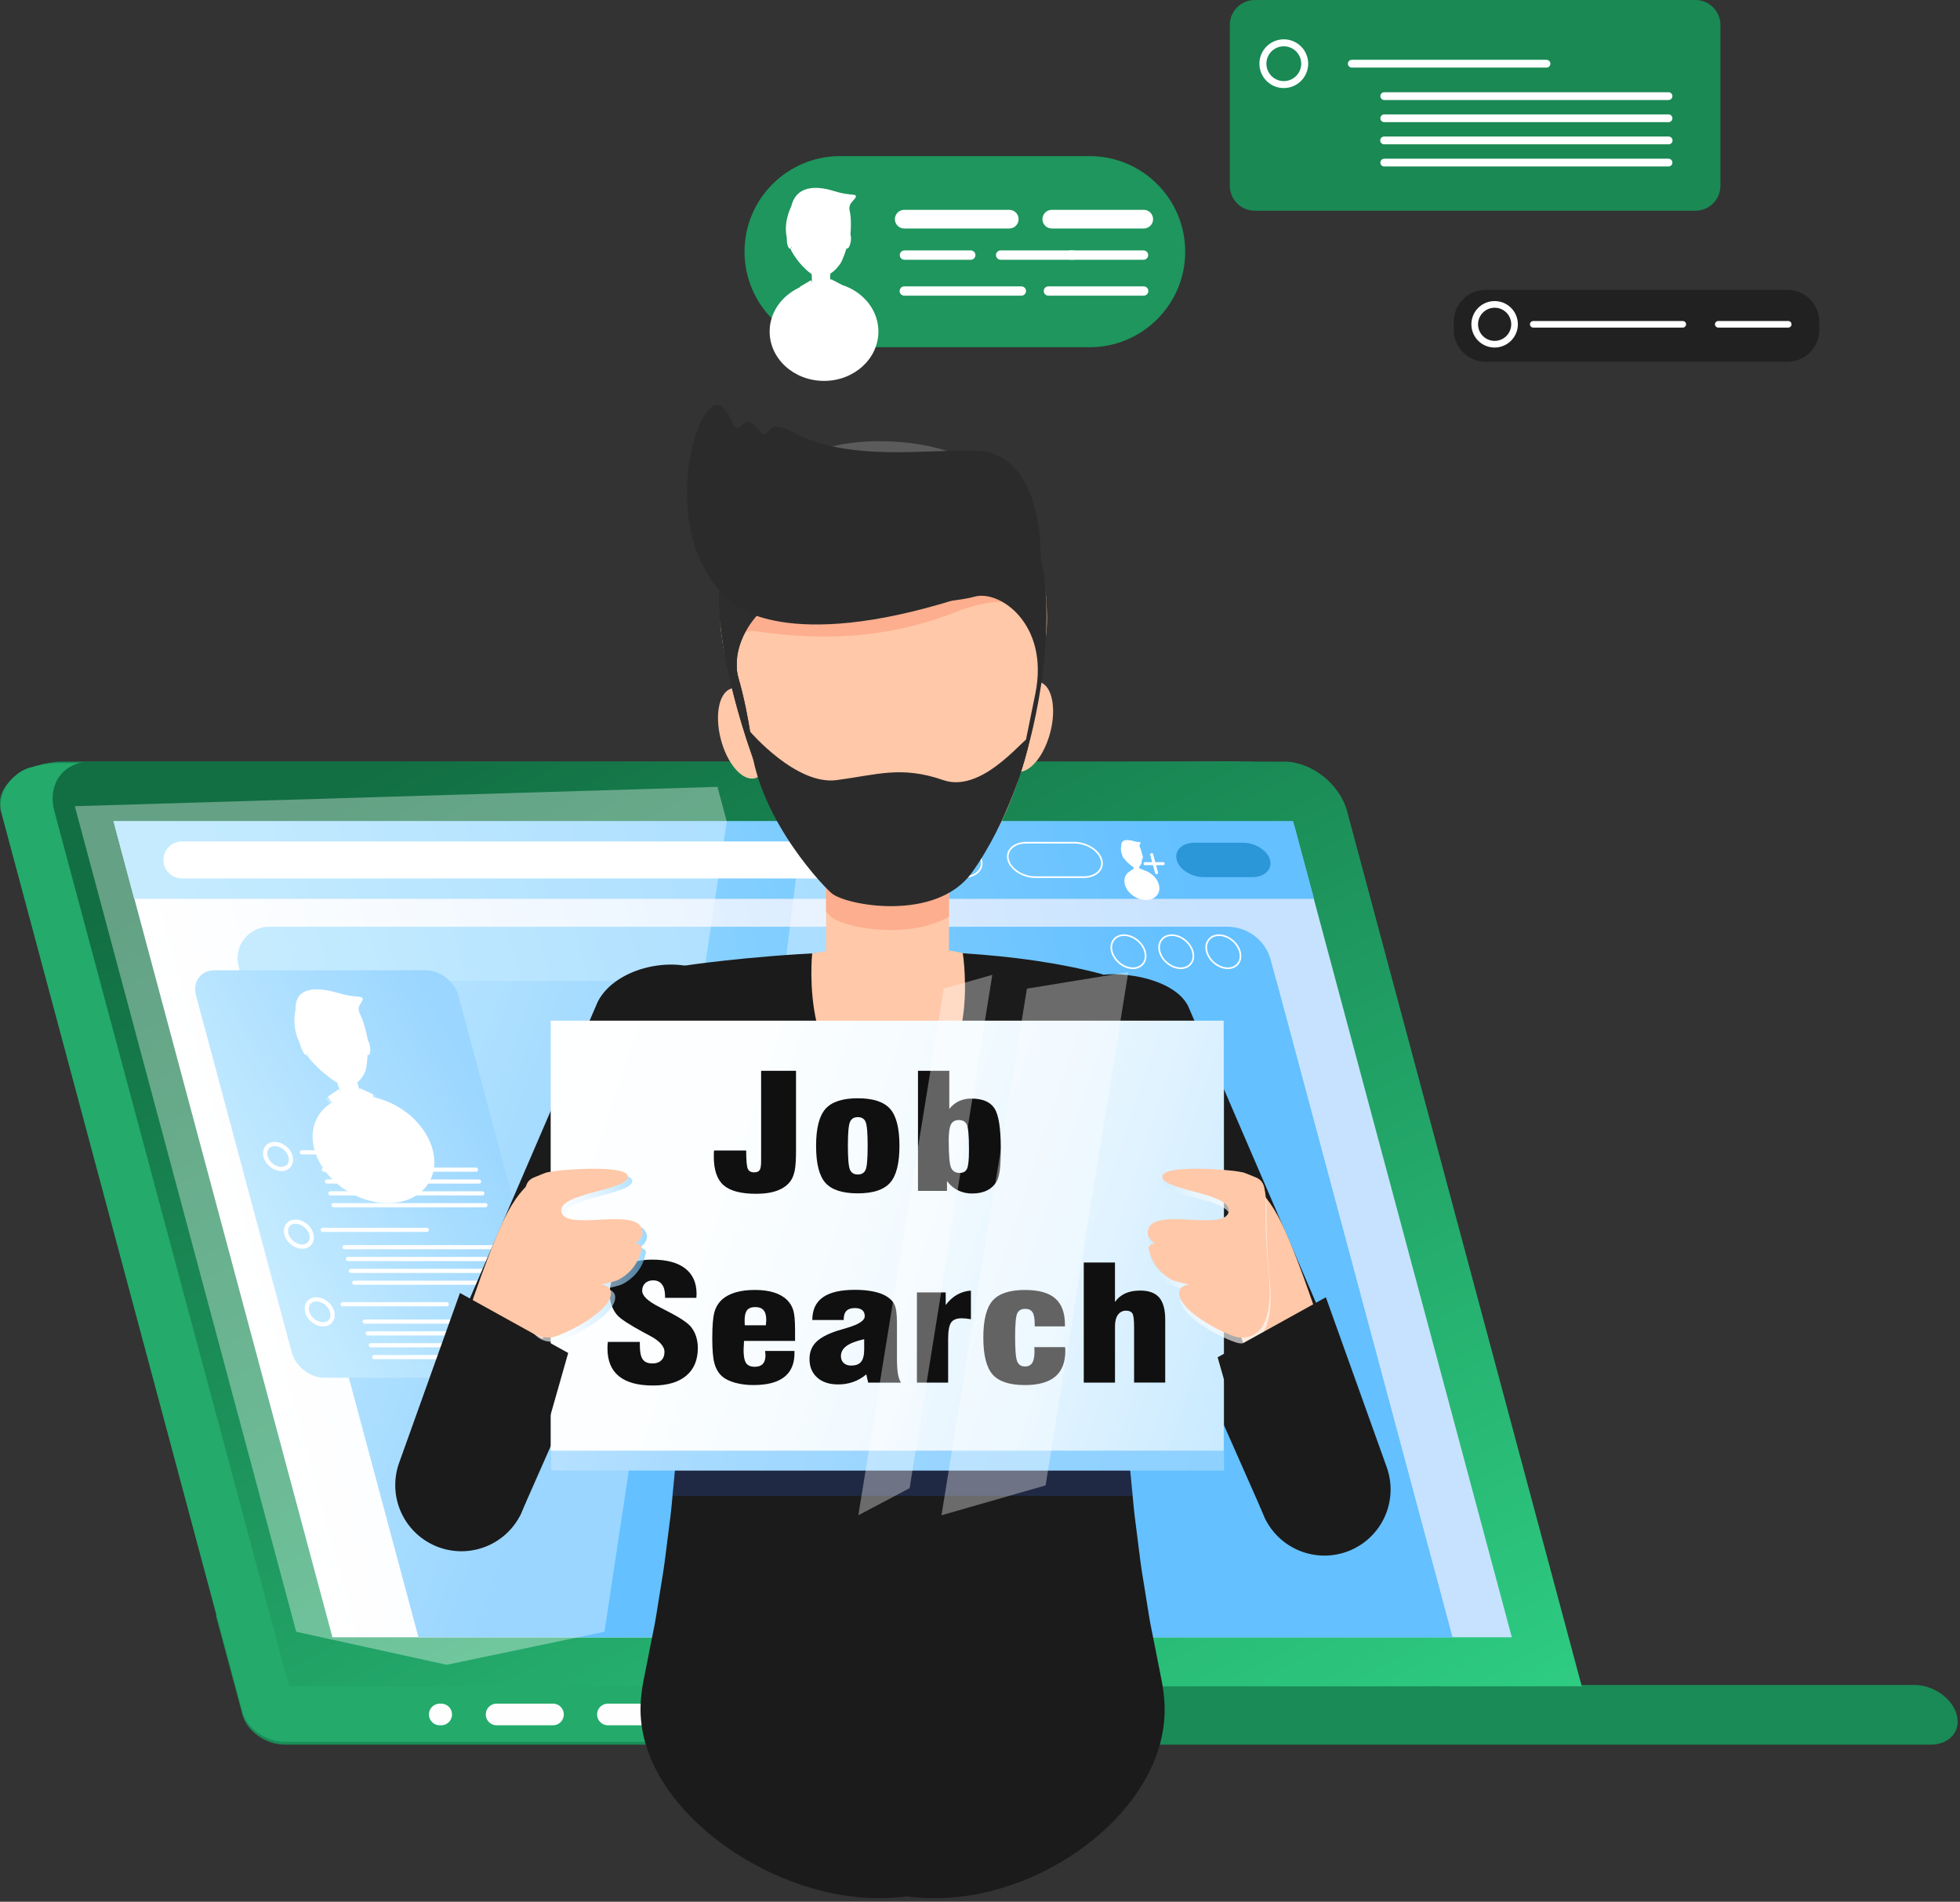 <svg width="538" height="522" viewBox="0 0 538 522" fill="none" xmlns="http://www.w3.org/2000/svg">
<rect x="0" y="0" width="538" height="522" fill="#333333" stroke="none"/>
<path d="M525.5 462.501H413.831C419.925 461.169 423.379 456.128 421.762 450.098L360.542 221.815C358.653 214.763 350.566 209.056 342.481 209.056H16.923C8.836 209.056 -1.666 214.767 0.223 221.815L59.655 443.427H59.246L66.559 470.696C67.772 475.222 72.967 478.89 78.159 478.89H529.895C535.088 478.89 538.314 475.218 537.099 470.696C535.885 466.174 530.689 462.501 525.5 462.501Z" fill="#1A8B56"/>
<path d="M266.297 462.857H420.867L356.467 222.717C354.444 215.171 346.682 209.054 339.13 209.054L83.455 210.229C81.75 209.72 79.981 209.458 78.202 209.451H16.898C13.664 209.451 11.055 209.853 8.932 210.513C7.17 210.876 5.538 211.708 4.209 212.921C0.375 215.975 -0.018 220.231 0.137 222.21L66.535 469.919C67.749 474.445 72.942 478.113 78.135 478.113H265.616C270.81 478.113 274.035 474.44 272.82 469.919C272.015 466.91 269.45 464.283 266.297 462.857Z" fill="#24AA6B"/>
<path d="M434.179 462.857H79.341L14.941 222.717C12.918 215.171 17.399 209.054 24.949 209.054H352.442C359.994 209.054 367.755 215.17 369.779 222.717L434.179 462.857Z" fill="url(#paint0_linear_836_789)"/>
<path d="M91.249 449.412L31.582 226.918H355.315L414.984 449.412H91.249Z" fill="url(#paint1_linear_836_789)"/>
<path d="M114.891 449.41L65.506 265.261C65.162 263.981 65.118 262.638 65.377 261.337C65.635 260.037 66.19 258.813 66.998 257.761C67.805 256.709 68.844 255.856 70.034 255.269C71.224 254.682 72.533 254.376 73.86 254.375H336.9C339.615 254.376 342.253 255.272 344.406 256.923C346.559 258.574 348.107 260.889 348.81 263.509L398.673 449.41H114.891Z" fill="url(#paint2_linear_836_789)"/>
<path d="M360.678 246.726H36.843L31.113 225.36H354.948L360.678 246.726Z" fill="url(#paint3_linear_836_789)"/>
<path d="M230.681 241.12H49.947C49.279 241.12 48.619 240.989 48.002 240.734C47.386 240.478 46.825 240.104 46.353 239.633C45.882 239.162 45.507 238.602 45.252 237.986C44.997 237.37 44.865 236.71 44.865 236.043C44.865 235.376 44.997 234.716 45.252 234.1C45.507 233.484 45.882 232.924 46.353 232.453C46.825 231.981 47.386 231.607 48.002 231.352C48.619 231.097 49.279 230.966 49.947 230.966H230.681C231.348 230.966 232.009 231.097 232.626 231.352C233.242 231.607 233.802 231.981 234.274 232.453C234.746 232.924 235.12 233.484 235.376 234.1C235.631 234.716 235.763 235.376 235.763 236.043C235.763 236.71 235.631 237.37 235.376 237.986C235.12 238.602 234.746 239.162 234.274 239.633C233.802 240.104 233.242 240.478 232.626 240.734C232.009 240.989 231.348 241.12 230.681 241.12Z" fill="white"/>
<path d="M297.417 240.997H284.226C280.707 240.997 277.255 238.8 276.532 236.102C276.378 235.571 276.351 235.012 276.453 234.47C276.556 233.928 276.784 233.417 277.12 232.978C278.042 231.778 279.707 231.089 281.691 231.089H294.883C298.403 231.089 301.853 233.285 302.577 235.984C302.73 236.514 302.757 237.073 302.655 237.615C302.552 238.157 302.324 238.668 301.989 239.106C301.068 240.308 299.407 240.997 297.417 240.997ZM281.685 231.54C279.844 231.54 278.303 232.164 277.471 233.253C277.175 233.635 276.975 234.082 276.887 234.557C276.799 235.032 276.825 235.521 276.964 235.984C277.639 238.499 280.894 240.538 284.221 240.538H297.413C299.255 240.538 300.795 239.912 301.627 238.824C301.923 238.442 302.123 237.995 302.211 237.52C302.299 237.046 302.273 236.557 302.134 236.094C301.461 233.579 298.205 231.54 294.877 231.54H281.685Z" fill="white"/>
<path d="M343.663 240.77H330.472C327.044 240.77 323.696 238.653 322.996 236.043C322.297 233.432 324.508 231.315 327.937 231.315H341.128C344.557 231.315 347.904 233.431 348.604 236.043C349.303 238.655 347.089 240.77 343.663 240.77Z" fill="#2B96D8"/>
<path d="M264.396 240.997H251.204C247.684 240.997 244.233 238.8 243.51 236.102C243.357 235.571 243.33 235.012 243.432 234.47C243.534 233.928 243.762 233.417 244.098 232.978C245.022 231.778 246.687 231.089 248.671 231.089H261.863C265.381 231.089 268.833 233.285 269.557 235.984C269.71 236.514 269.737 237.073 269.634 237.615C269.532 238.157 269.304 238.668 268.969 239.106C268.045 240.308 266.379 240.997 264.396 240.997ZM248.664 231.54C246.821 231.54 245.282 232.164 244.45 233.253C244.154 233.635 243.954 234.082 243.865 234.557C243.777 235.032 243.804 235.521 243.942 235.984C244.616 238.499 247.871 240.538 251.2 240.538H264.392C266.232 240.538 267.773 239.912 268.605 238.824C268.901 238.443 269.102 237.998 269.192 237.524C269.281 237.05 269.257 236.562 269.12 236.1C268.447 233.585 265.19 231.546 261.863 231.546L248.664 231.54Z" fill="white"/>
<path d="M226.566 238.765C224.584 238.765 222.62 237.229 222.093 235.267C221.824 234.264 221.989 233.272 222.545 232.55C223.1 231.827 223.94 231.448 224.938 231.448C226.919 231.448 228.885 232.984 229.41 234.946C229.679 235.949 229.515 236.941 228.96 237.663C228.404 238.386 227.564 238.765 226.566 238.765ZM224.938 232.694C224.337 232.694 223.839 232.912 223.534 233.308C223.212 233.728 223.128 234.31 223.299 234.946C223.672 236.34 225.169 237.519 226.566 237.519C227.167 237.519 227.666 237.301 227.97 236.905C228.292 236.485 228.376 235.903 228.205 235.267C227.83 233.873 226.334 232.694 224.938 232.694Z" fill="#587DAA"/>
<path d="M231.885 240.801C231.746 240.802 231.611 240.755 231.501 240.669L228.071 237.978C228.006 237.927 227.953 237.864 227.912 237.793C227.872 237.722 227.846 237.643 227.837 237.562C227.827 237.48 227.833 237.398 227.855 237.319C227.877 237.24 227.915 237.166 227.965 237.102C228.016 237.038 228.078 236.984 228.15 236.944C228.221 236.903 228.3 236.878 228.381 236.868C228.463 236.858 228.545 236.864 228.624 236.886C228.703 236.908 228.777 236.946 228.841 236.996L232.272 239.688C232.374 239.768 232.449 239.878 232.486 240.002C232.522 240.127 232.519 240.26 232.477 240.382C232.434 240.505 232.354 240.612 232.248 240.687C232.142 240.762 232.015 240.802 231.885 240.801Z" fill="#587DAA"/>
<path d="M350.356 269.247H66.574L114.89 449.412H398.672L350.356 269.247Z" fill="url(#paint4_linear_836_789)"/>
<path d="M146.974 378.168H88.914C85.078 378.168 81.096 375.03 80.069 371.197L53.816 273.302C52.787 269.468 55.085 266.331 58.923 266.331H116.982C120.819 266.331 124.8 269.468 125.828 273.302L152.082 371.197C153.111 375.03 150.812 378.168 146.974 378.168Z" fill="url(#paint5_linear_836_789)"/>
<path d="M117.682 324.667C121.541 318.29 117.878 309.018 109.501 303.956C101.123 298.895 91.204 299.962 87.345 306.339C83.486 312.716 87.149 321.988 95.526 327.049C103.903 332.11 113.823 331.044 117.682 324.667Z" fill="white"/>
<path d="M97.335 304.296C95.865 304.296 94.339 303.121 93.905 301.645L91.93 294.887C91.489 293.385 92.345 292.14 93.842 292.103C95.339 292.066 96.899 293.253 97.338 294.747L99.314 301.505C99.755 303.005 98.9 304.252 97.403 304.289L97.335 304.296Z" fill="white"/>
<path d="M93.71 291.615C92.44 291.646 91.636 292.555 91.694 293.751L92.897 297.864C93.329 299.342 94.854 300.509 96.326 300.509H96.394C97.664 300.478 98.467 299.569 98.408 298.373L97.207 294.259C96.76 292.765 95.201 291.587 93.71 291.615Z" fill="white"/>
<path d="M100.255 284.449C101.901 290.59 98.821 297.543 94.741 297.543C91.653 297.543 83.852 290.59 82.205 284.449C80.558 278.308 83.264 273.333 88.248 273.333C93.232 273.333 98.608 278.31 100.255 284.449Z" fill="white"/>
<path d="M98.621 307.154L94.57 302.769L99.269 303.231L98.621 307.154Z" fill="white"/>
<path d="M93.551 303.812L97.387 311.965H102.579L101.045 302.247L96.915 303.439L93.551 303.812Z" fill="white"/>
<g style="mix-blend-mode:multiply" opacity="0.26">
<path d="M89.373 301.555C90.418 302.895 93.691 307.262 95.445 307.185C97.523 307.092 96.41 304.099 97.972 304.96C99.533 305.821 100.365 307.899 101.416 307.092C102.422 306.325 103.903 303.666 103.034 300.602C101.659 300.155 100.24 299.853 98.802 299.701C98.171 299.636 99.606 303.261 97.127 303.149C93.915 303.002 94.187 299.732 93.047 299.999C91.745 300.31 90.503 300.836 89.373 301.555Z" fill="white"/>
</g>
<path d="M92.752 299.102C92.785 299.086 92.822 299.078 92.859 299.077C92.895 299.076 92.932 299.083 92.966 299.097C93 299.11 93.031 299.131 93.057 299.157C93.083 299.183 93.103 299.214 93.117 299.249C93.458 300.01 94.5 301.965 96.498 302.817C98.661 303.738 98.65 299.968 98.604 298.902C98.604 298.755 98.733 298.693 98.877 298.755L102.189 300.27C102.235 300.29 102.275 300.321 102.306 300.361C102.337 300.401 102.357 300.449 102.364 300.499C102.436 301.266 102.631 304.662 100.609 306.175C100.562 306.202 100.508 306.211 100.455 306.203C100.401 306.195 100.352 306.169 100.315 306.13L97.245 303.424C97.129 303.319 96.969 303.324 96.913 303.424L95.475 306.193C95.459 306.216 95.439 306.236 95.415 306.25C95.391 306.265 95.364 306.274 95.336 306.278C95.308 306.281 95.28 306.279 95.254 306.271C95.227 306.262 95.202 306.248 95.181 306.23C94.405 305.721 91.612 303.776 90.089 301.176C90.061 301.137 90.048 301.089 90.054 301.042C90.06 300.994 90.084 300.951 90.122 300.92L92.752 299.102Z" fill="white"/>
<path d="M84.547 290.068C84.221 289.627 84.154 289.222 84.659 289.4C85.541 289.711 87.224 290.466 88.424 290.224C90.456 289.811 89.471 288.902 93.592 288.902C96.071 288.902 96.143 289.807 98.43 289.724C100.716 289.642 100.723 287.831 100.845 288.902C100.967 289.973 100.659 293.174 100.257 294.089C99.288 296.313 97.765 297.96 95.443 297.96C93.122 297.96 91.128 296.313 89.248 294.831C87.902 293.775 85.597 291.492 84.547 290.068Z" fill="white"/>
<path d="M83.695 288.576C83.695 288.576 84.642 289.647 84.361 288.906C84.08 288.166 81.525 280.177 83.909 279.847C86.294 279.516 92.8 280.424 94.624 279.847C96.447 279.269 99.193 281.824 100.612 287.424C100.612 287.424 101.384 289.071 101.227 287.259C101.069 285.448 100.081 280.835 98.864 278.445C97.647 276.055 99.508 275.316 99.551 274.245C99.593 273.174 97.671 273.998 92.934 272.598C88.197 271.198 80.897 270.129 81.126 277.127C81.12 277.129 79.54 283.224 83.695 288.576Z" fill="white"/>
<path d="M82.632 287.539C83.073 288.74 83.746 289.682 84.151 289.644C84.555 289.606 84.53 288.599 84.095 287.399C83.66 286.199 82.981 285.256 82.576 285.294C82.172 285.332 82.198 286.343 82.632 287.539Z" fill="white"/>
<path d="M100.059 287.343C100.177 288.532 100.62 289.547 101.049 289.622C101.478 289.697 101.731 288.784 101.613 287.594C101.496 286.404 101.053 285.391 100.625 285.316C100.198 285.241 99.943 286.153 100.059 287.343Z" fill="white"/>
<path d="M77.242 321.441C75.073 321.441 72.92 319.751 72.342 317.592C72.048 316.494 72.225 315.416 72.826 314.631C73.427 313.847 74.329 313.446 75.404 313.446C77.574 313.446 79.726 315.137 80.304 317.296C80.598 318.394 80.422 319.472 79.82 320.256C79.219 321.041 78.313 321.441 77.242 321.441ZM75.404 314.589C74.692 314.589 74.099 314.85 73.733 315.323C73.344 315.832 73.241 316.531 73.439 317.293C73.88 318.949 75.586 320.296 77.234 320.296C77.946 320.296 78.54 320.035 78.906 319.562C79.296 319.053 79.397 318.354 79.193 317.592C78.751 315.936 77.049 314.589 75.399 314.589H75.404Z" fill="white"/>
<path d="M82.956 342.755C80.787 342.755 78.635 341.065 78.055 338.905C77.761 337.809 77.938 336.729 78.54 335.945C79.143 335.16 80.043 334.761 81.118 334.761C83.287 334.761 85.439 336.452 86.019 338.61C86.312 339.707 86.136 340.785 85.533 341.57C84.93 342.354 84.031 342.755 82.956 342.755ZM81.118 335.902C80.406 335.902 79.812 336.164 79.448 336.637C79.056 337.144 78.955 337.843 79.154 338.605C79.595 340.261 81.3 341.608 82.95 341.608C83.662 341.608 84.256 341.347 84.62 340.874C85.01 340.365 85.113 339.666 84.914 338.904C84.47 337.255 82.766 335.908 81.118 335.908V335.902Z" fill="white"/>
<path d="M88.673 364.081C86.504 364.081 84.352 362.39 83.774 360.232C83.48 359.134 83.656 358.056 84.258 357.271C84.859 356.487 85.76 356.086 86.837 356.086C89.005 356.086 91.156 357.777 91.736 359.936C92.03 361.032 91.853 362.112 91.252 362.897C90.651 363.681 89.749 364.081 88.673 364.081ZM86.837 357.229C86.124 357.229 85.531 357.49 85.165 357.963C84.775 358.472 84.672 359.171 84.871 359.933C85.312 361.589 87.018 362.936 88.666 362.936C89.379 362.936 89.971 362.673 90.338 362.202C90.727 361.695 90.829 360.996 90.624 360.233C90.182 358.576 88.485 357.229 86.837 357.229Z" fill="white"/>
<path d="M111.45 316.873H82.873C82.721 316.873 82.576 316.813 82.468 316.706C82.361 316.598 82.301 316.453 82.301 316.301C82.301 316.15 82.361 316.005 82.468 315.897C82.576 315.79 82.721 315.73 82.873 315.73H111.45C111.602 315.73 111.747 315.79 111.854 315.897C111.962 316.005 112.022 316.15 112.022 316.301C112.022 316.453 111.962 316.598 111.854 316.706C111.747 316.813 111.602 316.873 111.45 316.873Z" fill="white"/>
<path d="M130.635 321.631H88.912C88.834 321.635 88.757 321.624 88.684 321.597C88.611 321.57 88.545 321.528 88.488 321.475C88.432 321.422 88.388 321.357 88.357 321.286C88.326 321.215 88.311 321.138 88.311 321.061C88.311 320.983 88.326 320.907 88.357 320.835C88.388 320.764 88.432 320.7 88.488 320.647C88.545 320.593 88.611 320.552 88.684 320.525C88.757 320.498 88.834 320.486 88.912 320.49H130.635C130.712 320.486 130.79 320.498 130.862 320.525C130.935 320.552 131.002 320.593 131.058 320.647C131.114 320.7 131.159 320.764 131.189 320.835C131.22 320.907 131.236 320.983 131.236 321.061C131.236 321.138 131.22 321.215 131.189 321.286C131.159 321.357 131.114 321.422 131.058 321.475C131.002 321.528 130.935 321.57 130.862 321.597C130.79 321.624 130.712 321.635 130.635 321.631Z" fill="white"/>
<path d="M131.506 324.884H89.783C89.631 324.884 89.486 324.824 89.379 324.717C89.271 324.61 89.211 324.464 89.211 324.313C89.211 324.161 89.271 324.016 89.379 323.909C89.486 323.801 89.631 323.741 89.783 323.741H131.506C131.658 323.741 131.803 323.801 131.911 323.909C132.018 324.016 132.078 324.161 132.078 324.313C132.078 324.464 132.018 324.61 131.911 324.717C131.803 324.824 131.658 324.884 131.506 324.884Z" fill="white"/>
<path d="M132.379 328.135H90.654C90.508 328.127 90.37 328.064 90.269 327.958C90.168 327.852 90.111 327.711 90.111 327.564C90.111 327.418 90.168 327.277 90.269 327.17C90.37 327.064 90.508 327.001 90.654 326.993H132.379C132.456 326.989 132.534 327.001 132.607 327.028C132.679 327.055 132.746 327.097 132.802 327.15C132.858 327.203 132.903 327.268 132.934 327.339C132.964 327.41 132.98 327.487 132.98 327.564C132.98 327.642 132.964 327.718 132.934 327.79C132.903 327.861 132.858 327.925 132.802 327.978C132.746 328.032 132.679 328.073 132.607 328.1C132.534 328.127 132.456 328.139 132.379 328.135Z" fill="white"/>
<path d="M133.25 331.388H91.527C91.375 331.388 91.23 331.328 91.123 331.22C91.015 331.113 90.955 330.968 90.955 330.816C90.955 330.665 91.015 330.519 91.123 330.412C91.23 330.305 91.375 330.245 91.527 330.245H133.25C133.402 330.245 133.547 330.305 133.655 330.412C133.762 330.519 133.822 330.665 133.822 330.816C133.822 330.968 133.762 331.113 133.655 331.22C133.547 331.328 133.402 331.388 133.25 331.388Z" fill="white"/>
<path d="M117.155 338.145H88.578C88.426 338.145 88.281 338.085 88.173 337.978C88.066 337.871 88.006 337.725 88.006 337.574C88.006 337.422 88.066 337.277 88.173 337.17C88.281 337.063 88.426 337.002 88.578 337.002H117.155C117.307 337.002 117.452 337.063 117.559 337.17C117.667 337.277 117.727 337.422 117.727 337.574C117.727 337.725 117.667 337.871 117.559 337.978C117.452 338.085 117.307 338.145 117.155 338.145Z" fill="white"/>
<path d="M136.34 342.902H94.617C94.539 342.906 94.462 342.895 94.389 342.868C94.316 342.841 94.25 342.799 94.194 342.746C94.137 342.693 94.093 342.628 94.062 342.557C94.031 342.486 94.016 342.409 94.016 342.332C94.016 342.254 94.031 342.178 94.062 342.106C94.093 342.035 94.137 341.971 94.194 341.918C94.25 341.864 94.316 341.823 94.389 341.796C94.462 341.769 94.539 341.757 94.617 341.761H136.34C136.417 341.757 136.495 341.769 136.567 341.796C136.64 341.823 136.707 341.864 136.763 341.918C136.819 341.971 136.864 342.035 136.894 342.106C136.925 342.178 136.941 342.254 136.941 342.332C136.941 342.409 136.925 342.486 136.894 342.557C136.864 342.628 136.819 342.693 136.763 342.746C136.707 342.799 136.64 342.841 136.567 342.868C136.495 342.895 136.417 342.906 136.34 342.902Z" fill="white"/>
<path d="M137.211 346.156H95.488C95.336 346.156 95.191 346.096 95.084 345.989C94.976 345.882 94.916 345.736 94.916 345.585C94.916 345.433 94.976 345.288 95.084 345.181C95.191 345.073 95.336 345.013 95.488 345.013H137.211C137.363 345.013 137.508 345.073 137.616 345.181C137.723 345.288 137.783 345.433 137.783 345.585C137.783 345.736 137.723 345.882 137.616 345.989C137.508 346.096 137.363 346.156 137.211 346.156Z" fill="white"/>
<path d="M138.083 349.407H96.357C96.279 349.411 96.202 349.399 96.129 349.373C96.056 349.346 95.99 349.304 95.934 349.251C95.878 349.197 95.833 349.133 95.802 349.062C95.772 348.991 95.756 348.914 95.756 348.837C95.756 348.759 95.772 348.682 95.802 348.611C95.833 348.54 95.878 348.476 95.934 348.422C95.99 348.369 96.056 348.328 96.129 348.301C96.202 348.274 96.279 348.262 96.357 348.266H138.08C138.157 348.262 138.235 348.274 138.308 348.301C138.38 348.328 138.447 348.369 138.503 348.422C138.559 348.476 138.604 348.54 138.635 348.611C138.665 348.682 138.681 348.759 138.681 348.837C138.681 348.914 138.665 348.991 138.635 349.062C138.604 349.133 138.559 349.197 138.503 349.251C138.447 349.304 138.38 349.346 138.308 349.373C138.235 349.399 138.157 349.411 138.08 349.407H138.083Z" fill="white"/>
<path d="M138.956 352.66H97.24C97.088 352.66 96.943 352.6 96.835 352.492C96.728 352.385 96.668 352.24 96.668 352.088C96.668 351.937 96.728 351.791 96.835 351.684C96.943 351.577 97.088 351.517 97.24 351.517H138.963C139.115 351.517 139.26 351.577 139.368 351.684C139.475 351.791 139.535 351.937 139.535 352.088C139.535 352.24 139.475 352.385 139.368 352.492C139.26 352.6 139.115 352.66 138.963 352.66H138.956Z" fill="white"/>
<path d="M122.628 358.561H94.05C93.899 358.561 93.753 358.501 93.646 358.394C93.539 358.286 93.478 358.141 93.478 357.989C93.478 357.838 93.539 357.693 93.646 357.585C93.753 357.478 93.899 357.418 94.05 357.418H122.628C122.779 357.418 122.925 357.478 123.032 357.585C123.139 357.693 123.2 357.838 123.2 357.989C123.2 358.141 123.139 358.286 123.032 358.394C122.925 358.501 122.779 358.561 122.628 358.561Z" fill="white"/>
<path d="M141.813 363.322H100.091C99.94 363.322 99.794 363.262 99.687 363.155C99.58 363.048 99.519 362.902 99.519 362.751C99.519 362.599 99.58 362.454 99.687 362.347C99.794 362.24 99.94 362.179 100.091 362.179H141.813C141.965 362.179 142.11 362.24 142.218 362.347C142.325 362.454 142.385 362.599 142.385 362.751C142.385 362.902 142.325 363.048 142.218 363.155C142.11 363.262 141.965 363.322 141.813 363.322Z" fill="white"/>
<path d="M142.685 366.571H100.962C100.885 366.575 100.807 366.563 100.735 366.536C100.662 366.509 100.595 366.468 100.539 366.414C100.483 366.361 100.438 366.296 100.408 366.225C100.377 366.154 100.361 366.077 100.361 366C100.361 365.922 100.377 365.846 100.408 365.775C100.438 365.703 100.483 365.639 100.539 365.586C100.595 365.532 100.662 365.491 100.735 365.464C100.807 365.437 100.885 365.425 100.962 365.429H142.685C142.832 365.437 142.97 365.5 143.071 365.606C143.172 365.712 143.228 365.853 143.228 366C143.228 366.146 143.172 366.287 143.071 366.394C142.97 366.5 142.832 366.563 142.685 366.571Z" fill="white"/>
<path d="M143.554 369.823H101.835C101.758 369.827 101.68 369.815 101.608 369.788C101.535 369.761 101.468 369.72 101.412 369.667C101.356 369.613 101.311 369.549 101.281 369.478C101.25 369.407 101.234 369.33 101.234 369.252C101.234 369.175 101.25 369.098 101.281 369.027C101.311 368.956 101.356 368.892 101.412 368.838C101.468 368.785 101.535 368.743 101.608 368.716C101.68 368.69 101.758 368.678 101.835 368.682H143.554C143.701 368.689 143.839 368.752 143.94 368.859C144.041 368.965 144.097 369.106 144.097 369.252C144.097 369.399 144.041 369.54 143.94 369.646C143.839 369.752 143.701 369.816 143.554 369.823Z" fill="white"/>
<path d="M144.436 373.076H102.707C102.555 373.076 102.41 373.016 102.302 372.908C102.195 372.801 102.135 372.656 102.135 372.504C102.135 372.353 102.195 372.207 102.302 372.1C102.41 371.993 102.555 371.933 102.707 371.933H144.436C144.588 371.933 144.733 371.993 144.84 372.1C144.948 372.207 145.008 372.353 145.008 372.504C145.008 372.656 144.948 372.801 144.84 372.908C144.733 373.016 144.588 373.076 144.436 373.076Z" fill="white"/>
<path d="M317.822 245.395C318.905 243.554 317.82 240.908 315.398 239.486C312.976 238.063 310.134 238.402 309.051 240.243C307.968 242.084 309.053 244.73 311.475 246.152C313.898 247.575 316.739 247.236 317.822 245.395Z" fill="white"/>
<path d="M312.44 239.984C312.217 239.973 312.003 239.894 311.826 239.757C311.649 239.621 311.518 239.434 311.45 239.222L310.883 237.281C310.756 236.849 311.003 236.492 311.434 236.48C311.661 236.488 311.879 236.565 312.06 236.701C312.241 236.838 312.375 237.027 312.444 237.243L313.012 239.184C313.138 239.614 312.891 239.972 312.46 239.983L312.44 239.984Z" fill="white"/>
<path d="M311.397 236.339C311.317 236.336 311.236 236.349 311.161 236.379C311.087 236.409 311.019 236.455 310.963 236.513C310.908 236.571 310.865 236.641 310.838 236.717C310.812 236.793 310.802 236.873 310.809 236.954L311.153 238.129C311.221 238.341 311.353 238.528 311.53 238.664C311.707 238.8 311.921 238.879 312.144 238.89H312.163C312.244 238.893 312.324 238.879 312.398 238.849C312.473 238.819 312.541 238.774 312.596 238.716C312.652 238.658 312.694 238.588 312.721 238.512C312.748 238.437 312.758 238.356 312.751 238.276L312.406 237.1C312.337 236.885 312.203 236.696 312.022 236.56C311.842 236.424 311.623 236.347 311.397 236.339Z" fill="white"/>
<path d="M313.294 234.28C313.766 236.043 312.873 238.044 311.694 238.044C310.8 238.044 308.549 236.045 308.075 234.28C307.602 232.516 308.387 231.085 309.828 231.085C311.269 231.085 312.82 232.516 313.294 234.28Z" fill="white"/>
<path d="M312.813 240.806L311.645 239.545L313.002 239.677L312.813 240.806Z" fill="white"/>
<path d="M311.348 239.845L312.453 242.188H313.955L313.515 239.395L312.321 239.738L311.348 239.845Z" fill="white"/>
<g style="mix-blend-mode:multiply" opacity="0.26">
<path d="M310.141 239.195C310.442 239.58 311.386 240.836 311.893 240.811C312.495 240.785 312.174 239.93 312.628 240.172C313.083 240.415 313.319 241.016 313.624 240.785C313.928 240.554 314.344 239.799 314.093 238.919C313.696 238.79 313.286 238.704 312.871 238.661C312.689 238.642 313.102 239.689 312.384 239.651C311.457 239.61 311.539 238.669 311.208 238.746C310.83 238.836 310.469 238.988 310.141 239.195Z" fill="white"/>
</g>
<path d="M311.12 238.49C311.129 238.486 311.14 238.483 311.151 238.483C311.162 238.483 311.172 238.485 311.182 238.489C311.192 238.493 311.201 238.5 311.209 238.507C311.216 238.515 311.222 238.524 311.226 238.534C311.324 238.753 311.624 239.315 312.202 239.563C312.827 239.827 312.825 238.743 312.812 238.438C312.812 238.398 312.85 238.377 312.891 238.396L313.847 238.837C313.86 238.843 313.872 238.852 313.881 238.864C313.89 238.875 313.896 238.889 313.899 238.903C313.919 239.124 313.974 240.1 313.388 240.535C313.375 240.543 313.359 240.546 313.344 240.543C313.328 240.541 313.314 240.533 313.303 240.522L312.421 239.744C312.415 239.736 312.408 239.731 312.399 239.727C312.391 239.723 312.382 239.721 312.372 239.721C312.363 239.721 312.354 239.723 312.346 239.727C312.337 239.731 312.33 239.736 312.324 239.744L311.908 240.535C311.903 240.542 311.897 240.548 311.89 240.552C311.883 240.556 311.876 240.559 311.867 240.56C311.859 240.561 311.851 240.56 311.843 240.557C311.836 240.555 311.829 240.551 311.823 240.546C311.599 240.399 310.793 239.84 310.352 239.093C310.344 239.082 310.341 239.068 310.342 239.054C310.344 239.041 310.351 239.028 310.361 239.019L311.12 238.49Z" fill="white"/>
<path d="M308.752 235.894C308.657 235.767 308.638 235.652 308.784 235.702C309.04 235.792 309.519 236.009 309.872 235.939C310.46 235.821 310.175 235.561 311.367 235.561C312.083 235.561 312.102 235.821 312.764 235.797C313.426 235.774 313.429 235.252 313.462 235.561C313.496 235.869 313.407 236.788 313.29 237.052C313.01 237.691 312.568 238.164 311.898 238.164C311.228 238.164 310.651 237.691 310.109 237.265C309.61 236.857 309.155 236.397 308.752 235.894Z" fill="white"/>
<path d="M308.506 235.466C308.506 235.466 308.78 235.774 308.699 235.561C308.618 235.348 307.883 233.052 308.573 232.956C309.262 232.861 311.143 233.122 311.669 232.956C312.195 232.79 312.992 233.525 313.397 235.135C313.397 235.135 313.619 235.608 313.575 235.086C313.53 234.565 313.247 233.241 312.895 232.555C312.544 231.869 313.083 231.655 313.095 231.348C313.107 231.041 312.553 231.277 311.184 230.875C309.815 230.472 307.705 230.164 307.768 232.176C307.649 232.745 307.653 233.333 307.78 233.901C307.908 234.468 308.155 235.002 308.506 235.466Z" fill="white"/>
<path d="M308.199 235.167C308.324 235.512 308.521 235.784 308.64 235.772C308.759 235.761 308.751 235.479 308.626 235.128C308.501 234.776 308.305 234.512 308.185 234.522C308.064 234.533 308.074 234.822 308.199 235.167Z" fill="white"/>
<path d="M313.237 235.111C313.269 235.454 313.397 235.746 313.521 235.767C313.644 235.787 313.719 235.526 313.685 235.179C313.651 234.832 313.525 234.544 313.4 234.524C313.275 234.503 313.203 234.769 313.237 235.111Z" fill="white"/>
<path d="M317.454 239.959C317.363 239.959 317.275 239.929 317.202 239.874C317.13 239.818 317.078 239.74 317.054 239.652L315.731 234.699C315.714 234.645 315.708 234.589 315.713 234.533C315.718 234.477 315.734 234.422 315.761 234.373C315.788 234.324 315.825 234.28 315.869 234.245C315.913 234.211 315.964 234.185 316.018 234.171C316.072 234.156 316.129 234.153 316.185 234.161C316.24 234.169 316.294 234.188 316.342 234.217C316.39 234.247 316.431 234.285 316.464 234.331C316.496 234.377 316.519 234.429 316.531 234.484L317.854 239.438C317.883 239.544 317.868 239.657 317.812 239.753C317.757 239.848 317.667 239.918 317.56 239.946C317.526 239.955 317.49 239.959 317.454 239.959Z" fill="white"/>
<path d="M319.285 237.483H314.297C314.187 237.483 314.082 237.439 314.004 237.361C313.926 237.284 313.883 237.178 313.883 237.068C313.883 236.958 313.926 236.853 314.004 236.775C314.082 236.698 314.187 236.654 314.297 236.654H319.285C319.395 236.654 319.5 236.698 319.578 236.775C319.656 236.853 319.699 236.958 319.699 237.068C319.699 237.178 319.656 237.284 319.578 237.361C319.5 237.439 319.395 237.483 319.285 237.483Z" fill="white"/>
<path opacity="0.35" d="M199.502 225.537L165.928 447.894L122.621 456.964L81.305 447.894L20.535 221.29L196.94 215.982L199.502 225.537Z" fill="white"/>
<path opacity="0.35" d="M221.066 220.229L191.662 456.964H212.51L238.476 220.229H221.066Z" fill="white"/>
<path d="M182.338 473.572H166.865C166.075 473.572 165.318 473.259 164.76 472.701C164.202 472.144 163.889 471.388 163.889 470.599C163.889 469.81 164.202 469.054 164.76 468.496C165.318 467.939 166.075 467.625 166.865 467.625H182.338C183.127 467.625 183.884 467.939 184.443 468.496C185.001 469.054 185.314 469.81 185.314 470.599C185.314 471.388 185.001 472.144 184.443 472.701C183.884 473.259 183.127 473.572 182.338 473.572Z" fill="#FEFEFF"/>
<path d="M151.788 473.572H136.316C135.527 473.572 134.77 473.259 134.211 472.701C133.653 472.144 133.34 471.388 133.34 470.599C133.34 469.81 133.653 469.054 134.211 468.496C134.77 467.939 135.527 467.625 136.316 467.625H151.788C152.577 467.625 153.334 467.939 153.892 468.496C154.45 469.054 154.764 469.81 154.764 470.599C154.764 471.388 154.45 472.144 153.892 472.701C153.334 473.259 152.577 473.572 151.788 473.572Z" fill="#FEFEFF"/>
<path d="M121.103 473.572H120.706C119.917 473.572 119.16 473.259 118.602 472.701C118.044 472.144 117.73 471.388 117.73 470.599C117.73 469.81 118.044 469.054 118.602 468.496C119.16 467.939 119.917 467.625 120.706 467.625H121.103C121.893 467.625 122.65 467.939 123.208 468.496C123.766 469.054 124.079 469.81 124.079 470.599C124.079 471.388 123.766 472.144 123.208 472.701C122.65 473.259 121.893 473.572 121.103 473.572Z" fill="#FEFEFF"/>
<path d="M337.016 265.996C334.415 265.996 331.731 263.885 331.036 261.295C330.684 259.982 330.88 258.752 331.586 257.832C332.261 256.951 333.325 256.469 334.581 256.469C337.182 256.469 339.865 258.582 340.562 261.17C340.913 262.482 340.718 263.712 340.011 264.633C339.336 265.513 338.273 265.996 337.016 265.996ZM334.581 256.914C333.468 256.914 332.533 257.336 331.944 258.101C331.325 258.908 331.158 259.998 331.472 261.172C332.118 263.584 334.606 265.545 337.016 265.545C338.129 265.545 339.065 265.123 339.652 264.359C340.271 263.553 340.44 262.461 340.125 261.289C339.478 258.871 336.991 256.914 334.581 256.914Z" fill="white"/>
<path d="M324.081 265.996C321.48 265.996 318.797 263.885 318.1 261.295C317.749 259.982 317.944 258.752 318.652 257.832C319.326 256.951 320.39 256.469 321.647 256.469C324.248 256.469 326.931 258.582 327.626 261.17C327.978 262.482 327.782 263.712 327.075 264.633C326.402 265.513 325.337 265.996 324.081 265.996ZM321.647 256.914C320.534 256.914 319.597 257.336 319.01 258.101C318.39 258.908 318.222 259.998 318.537 261.172C319.184 263.584 321.67 265.545 324.081 265.545C325.195 265.545 326.13 265.123 326.718 264.359C327.337 263.553 327.504 262.461 327.19 261.289C326.544 258.871 324.056 256.914 321.647 256.914Z" fill="white"/>
<path d="M310.97 265.996C308.369 265.996 305.685 263.885 304.99 261.295C304.637 259.982 304.833 258.752 305.54 257.832C306.215 256.951 307.279 256.469 308.535 256.469C311.136 256.469 313.819 258.582 314.515 261.17C314.867 262.482 314.67 263.712 313.965 264.633C313.29 265.513 312.225 265.996 310.97 265.996ZM308.535 256.914C307.422 256.914 306.487 257.336 305.899 258.101C305.28 258.908 305.112 259.998 305.427 261.172C306.072 263.584 308.56 265.545 310.97 265.545C312.083 265.545 313.018 265.123 313.606 264.359C314.225 263.553 314.393 262.461 314.078 261.289C313.432 258.871 310.945 256.914 308.535 256.914Z" fill="white"/>
<path d="M345.995 413.89L379.445 399.863L326.09 276.08C321.314 266.873 301.144 266.008 299.584 268.831C294.57 277.91 287.945 284.152 292.721 293.365L292.802 293.512L345.995 413.89Z" fill="#1B1B1B"/>
<path d="M202.142 301.413L167.544 357.417L167.172 358.124L135.594 412.537L135.307 413.033C134.047 415.202 132.017 416.819 129.62 417.563C127.223 418.306 124.633 418.123 122.365 417.05C120.097 415.976 118.315 414.09 117.373 411.765C116.43 409.441 116.397 406.848 117.278 404.499L140.624 342.422C141.207 340.875 142.36 339.61 143.848 338.887C145.335 338.164 147.043 338.038 148.621 338.534C150.199 339.031 151.526 340.112 152.331 341.556C153.135 343 153.356 344.697 152.946 346.299L136.471 410.54L118.156 402.501L149.422 347.905L149.05 348.611L170.755 286.481C171.512 284.315 172.688 282.32 174.216 280.608C175.745 278.896 177.596 277.502 179.664 276.506C181.732 275.509 183.976 274.929 186.268 274.798C188.56 274.668 190.855 274.99 193.023 275.746C195.19 276.502 197.188 277.678 198.901 279.205C200.614 280.732 202.009 282.582 203.007 284.648C204.004 286.714 204.585 288.956 204.715 291.246C204.846 293.536 204.523 295.83 203.766 297.996C203.343 299.187 202.799 300.332 202.142 301.413Z" fill="#FFC8A8"/>
<path d="M144.2 412.716L110.75 398.689L164.105 274.906C168.88 265.699 184.528 262.104 193.742 266.876C202.957 271.648 202.249 282.979 197.472 292.185L197.393 292.332L144.2 412.716Z" fill="#1B1B1B"/>
<path d="M288.086 277.215C288.086 277.215 280.1 265.501 275.691 263.779C271.281 262.057 222.612 255.319 196.147 275.796C169.681 296.274 226.744 282.807 226.744 282.807L288.086 277.215Z" fill="#386AFF"/>
<path d="M260.493 280.325L260.483 222.991L226.742 221.39L226.754 278.722L260.493 280.325Z" fill="#FFC8A8"/>
<path d="M319.614 467.069C319.492 465.21 319.257 463.36 318.909 461.53L318.63 460.132L316.719 450.464L315.751 445.616C315.439 444 315.216 442.35 314.942 440.718L313.359 430.9C312.874 427.609 312.509 424.289 312.072 420.972L311.44 415.993C311.221 414.335 311.108 412.655 310.934 410.985L309.974 400.938L309.289 390.828C309.289 390.828 308.538 382.071 307.378 369.257L302.723 267.45C254.973 254.669 187.744 265.086 187.744 265.086L186.568 386.71C186.337 389.346 186.21 390.831 186.21 390.831L185.524 400.941L184.563 410.988C184.391 412.658 184.278 414.338 184.059 415.996L183.425 420.975C182.984 424.288 182.626 427.612 182.139 430.903L180.557 440.732C180.283 442.365 180.061 444.011 179.748 445.63L178.782 450.478L176.871 460.146L176.59 461.545C176.242 463.375 176.007 465.225 175.886 467.083C174.121 494.151 207.377 518.767 236.822 520.865C240.858 521.143 244.912 521.042 248.93 520.564C252.948 521.042 257.002 521.143 261.039 520.865C290.472 518.751 321.382 494.136 319.614 467.069Z" fill="#1B1B1B"/>
<path d="M250.398 362.018C250.398 362.018 250.656 344.139 273.556 339.773L277.349 362.018V388.332L256.324 386.008L250.398 364.057V362.018Z" fill="#FFC8A8"/>
<path d="M279.053 363.325L298.664 353.703L284.964 344.947L271.93 346.81L279.053 363.325Z" fill="#FFC8A8"/>
<path d="M207.213 213.615C210.629 212.735 211.976 206.504 210.221 199.698C208.465 192.892 204.272 188.088 200.855 188.968C197.438 189.848 196.091 196.079 197.847 202.885C199.602 209.691 203.796 214.495 207.213 213.615Z" fill="#FFC8A8"/>
<path d="M288.27 201.11C290.059 194.325 288.748 188.097 285.342 187.201C281.936 186.304 277.724 191.077 275.935 197.862C274.146 204.647 275.457 210.875 278.863 211.771C282.269 212.668 286.481 207.895 288.27 201.11Z" fill="#FFC8A8"/>
<path d="M287.389 169.56C287.389 168.04 287.315 166.538 287.167 165.055C287.207 163.61 286.995 162.168 286.54 160.795C282.454 139.959 268.259 124.236 242.029 124.236C216.977 124.236 202.624 141.486 197.844 169.558C197.528 171.414 197.96 173.294 198.184 175.114V175.154C198.382 176.766 198.667 178.366 199.038 179.947C202.049 195.173 214.001 248.163 244.524 248.161C273.489 248.161 283.356 209.145 286.249 179.68C287.007 176.36 287.389 172.965 287.389 169.56Z" fill="#FFC8A8"/>
<path d="M201.376 181.972C201.376 181.972 199.759 172.323 207.633 173.304C215.506 174.286 237.462 177.778 262.061 168.095C287.252 158.173 285.658 177.244 285.658 177.244L285.677 168.871L276.617 147.651L248.915 149.896L216.352 153.025L204.498 160.164L200.602 164.812L201.376 181.972Z" fill="#FDAE8E"/>
<path d="M207.013 209.056C207.013 209.056 205.798 196.767 202.706 186.138C199.614 175.509 211.034 160.003 223.144 163.651C235.253 167.299 260.628 165.734 267.512 163.779C274.396 161.824 288.096 171.334 284.184 190.44C280.271 209.545 279.226 214.878 279.226 214.878C279.226 214.878 288.204 190.575 287.173 165.051C286.142 139.527 273.577 122.316 244.038 121.142C212.427 119.886 200.149 140.24 197.738 159.007C195.309 177.864 207.013 209.056 207.013 209.056Z" fill="#2B2B2B"/>
<path d="M224.475 123.66L224.316 127.764L269.464 132.205L269.17 128.023C262.74 123.965 254.442 121.559 244.035 121.146C236.441 120.845 229.967 121.791 224.475 123.66Z" fill="#5B5B5B"/>
<path d="M260.482 222.991L226.742 221.39V250.275C227.33 250.883 227.829 251.358 228.189 251.68C231.333 254.487 248.931 258.161 260.483 251.627L260.482 222.991Z" fill="#FDAE8E"/>
<path d="M205.879 200.8C205.879 200.8 218.503 215.592 229.613 214.134C240.723 212.677 247.38 210.115 258.928 214.134C270.476 218.154 282.879 199.924 282.574 202.798C282.091 207.3 276.62 225.847 266.749 239.545C256.92 253.185 231.995 248.524 228.194 245.128C224.393 241.731 206.21 221.749 205.879 200.8Z" fill="#2B2B2B"/>
<path d="M198.475 176.936C200.974 192.981 207.013 209.056 207.013 209.056C207.013 209.056 205.798 196.767 202.706 186.138C202.181 184.301 202.058 182.373 202.346 180.484L198.475 176.936Z" fill="#2D2D2D"/>
<path d="M149.644 322.249C149.644 322.249 143.866 323.337 138.47 334.461C133.074 345.585 125.93 368.361 125.93 368.361L145.926 376.186L152.273 357.99L149.644 322.249Z" fill="#FFC8A8"/>
<g style="mix-blend-mode:multiply" opacity="0.18">
<path d="M309.974 400.931L309.289 390.821C309.289 390.821 308.538 382.063 307.378 369.25L303.621 287.086H187.525L186.557 386.7C186.326 389.335 186.2 390.821 186.2 390.821L185.513 400.931L184.59 410.584H310.898L309.974 400.931Z" fill="#386AFF"/>
</g>
<path d="M340.551 323.422C340.551 323.422 346.328 324.511 351.726 335.635C357.123 346.758 364.266 369.535 364.266 369.535L344.27 377.359L337.93 359.163L340.551 323.422Z" fill="#FFC8A8"/>
<path d="M222.931 261.717C222.931 261.717 218.99 299.711 244.633 299.711C270.275 299.711 264.275 261.609 264.275 261.609C264.275 261.609 246.791 257.271 222.931 261.717Z" fill="#FFC8A8"/>
<path d="M335.97 285.636H151.254V403.657H335.97V285.636Z" fill="url(#paint6_linear_836_789)"/>
<path d="M335.886 280.161H151.17V398.182H335.886V280.161Z" fill="url(#paint7_linear_836_789)"/>
<path d="M196.013 315.804H204.822C204.822 318.574 204.977 320.266 205.288 320.879C205.598 321.492 206.17 321.799 207.004 321.8C207.712 321.8 208.209 321.604 208.495 321.213C208.78 320.821 208.921 319.982 208.919 318.696V293.922H218.5V315.633C218.5 318.088 218.393 319.912 218.18 321.104C217.966 322.296 217.602 323.275 217.089 324.042C216.272 325.241 215.066 326.147 213.47 326.761C211.874 327.375 209.905 327.683 207.562 327.683C203.394 327.683 200.414 326.899 198.621 325.332C196.829 323.765 195.933 321.146 195.934 317.474C195.934 317.018 195.934 316.675 195.947 316.446C195.954 316.23 195.977 316.016 196.013 315.804Z" fill="#101010"/>
<path d="M224.008 314.52C224.008 309.695 224.868 306.312 226.588 304.371C228.309 302.43 231.262 301.459 235.448 301.459C239.636 301.459 242.59 302.423 244.31 304.349C246.03 306.276 246.891 309.666 246.892 314.52C246.892 319.344 246.031 322.723 244.31 324.656C242.589 326.59 239.635 327.557 235.448 327.559C231.245 327.559 228.287 326.599 226.574 324.68C224.86 322.76 224.005 319.373 224.008 314.52ZM232.736 314.52C232.736 318.003 232.926 320.184 233.308 321.061C233.689 321.939 234.403 322.38 235.45 322.384C236.497 322.384 237.211 321.962 237.592 321.12C237.973 320.278 238.164 318.08 238.164 314.525C238.164 310.972 237.973 308.769 237.592 307.915C237.211 307.061 236.497 306.636 235.45 306.641C234.403 306.641 233.689 307.082 233.308 307.963C232.926 308.845 232.736 311.03 232.736 314.52Z" fill="#101010"/>
<path d="M251.975 293.922H260.57V304.392C261.276 303.482 262.181 302.746 263.217 302.241C264.291 301.758 265.459 301.52 266.637 301.545C269.669 301.545 271.771 302.426 272.943 304.189C274.114 305.952 274.702 309.631 274.707 315.226C274.707 317.826 274.618 319.81 274.441 321.179C274.264 322.548 273.989 323.562 273.616 324.22C273.002 325.309 272.075 326.189 270.955 326.745C269.818 327.316 268.452 327.602 266.857 327.602C265.493 327.621 264.144 327.319 262.918 326.72C261.734 326.123 260.711 325.248 259.938 324.171V326.889H251.975V293.922ZM263.178 307.437C262.167 307.437 261.453 307.833 261.036 308.626C260.62 309.418 260.411 310.863 260.411 312.961C260.411 317.043 260.628 319.562 261.063 320.519C261.497 321.476 262.281 321.955 263.415 321.955C264.372 321.955 265.037 321.59 265.41 320.862C265.784 320.133 265.97 318.463 265.969 315.852V315.188C265.969 311.691 265.773 309.525 265.381 308.69C264.989 307.856 264.255 307.437 263.178 307.433V307.437Z" fill="#101010"/>
<path d="M166.848 368.339H175.63V369.303C175.63 371.116 175.896 372.393 176.428 373.136C176.96 373.878 177.856 374.249 179.116 374.249C180.127 374.249 180.926 373.967 181.511 373.403C182.096 372.839 182.39 372.072 182.393 371.103C182.393 369.502 180.965 367.968 178.109 366.499C177.647 366.242 177.292 366.049 177.044 365.92L176.591 365.685C172.742 363.602 170.347 362.032 169.407 360.975C168.733 360.177 168.21 359.262 167.864 358.276C167.5 357.223 167.32 356.114 167.331 355C167.331 352.118 168.369 349.855 170.445 348.213C172.522 346.57 175.377 345.75 179.013 345.751C182.969 345.751 185.99 346.557 188.075 348.17C190.159 349.783 191.202 352.117 191.202 355.172C191.202 355.3 191.192 355.479 191.174 355.707C191.156 355.934 191.147 356.114 191.147 356.243H182.553V355.83C182.553 354.387 182.274 353.295 181.714 352.554C181.154 351.813 180.343 351.441 179.279 351.441C178.374 351.441 177.647 351.701 177.097 352.222C176.547 352.743 176.272 353.432 176.272 354.288C176.272 355.688 177.834 357.173 180.957 358.742C181.524 359.042 181.958 359.27 182.259 359.426C182.508 359.541 182.848 359.72 183.297 359.963C186.651 361.676 188.797 363.117 189.737 364.288C190.333 365.063 190.787 365.936 191.081 366.867C191.4 367.882 191.557 368.94 191.547 370.004C191.547 373.301 190.483 375.842 188.354 377.627C186.225 379.411 183.182 380.304 179.226 380.304C175.075 380.304 171.957 379.45 169.873 377.744C167.79 376.038 166.747 373.501 166.746 370.133C166.746 369.919 166.75 369.694 166.759 369.459C166.768 369.224 166.798 368.851 166.848 368.339Z" fill="#101010"/>
<path d="M210.013 370.824H218.076V371.445C218.076 374.342 217.136 376.522 215.256 377.985C213.376 379.449 210.573 380.18 206.846 380.18C205.122 380.201 203.403 379.985 201.738 379.538C200.212 379.11 199.023 378.518 198.171 377.761C197.213 376.891 196.531 375.735 196.123 374.292C195.715 372.85 195.511 370.545 195.51 367.377C195.51 363.88 195.719 361.439 196.136 360.054C196.513 358.733 197.255 357.545 198.278 356.628C199.253 355.787 200.49 355.15 201.989 354.718C203.489 354.286 205.232 354.072 207.219 354.075C209.242 354.075 210.989 354.307 212.461 354.771C213.933 355.235 215.131 355.924 216.053 356.838C216.832 357.606 217.409 358.555 217.731 359.6C218.067 360.67 218.236 362.497 218.236 365.081V368.057H204.239C204.219 368.149 204.211 368.242 204.213 368.335C204.14 369.378 204.104 370.106 204.105 370.52C204.105 372.262 204.336 373.471 204.798 374.148C205.259 374.825 206.049 375.164 207.166 375.166C208.141 375.166 208.876 374.906 209.372 374.385C209.868 373.864 210.116 373.075 210.117 372.018C210.108 371.689 210.081 371.36 210.037 371.034C210.022 370.965 210.014 370.894 210.013 370.824ZM204.452 363.779H210.226V363.652C210.297 363.023 210.332 362.582 210.332 362.329C210.332 361.116 210.087 360.22 209.597 359.643C209.107 359.065 208.348 358.776 207.321 358.776C206.274 358.776 205.525 359.057 205.073 359.621C204.621 360.184 204.394 361.114 204.393 362.412C204.393 362.769 204.393 363.048 204.407 363.248C204.42 363.447 204.426 363.616 204.451 363.779H204.452Z" fill="#101010"/>
<path d="M238.299 379.516L237.793 377.248C236.742 378.142 235.539 378.842 234.241 379.313C232.895 379.787 231.476 380.023 230.049 380.009C227.636 380.009 225.725 379.381 224.315 378.125C222.905 376.868 222.2 375.169 222.199 373.028C222.199 371.159 222.798 369.617 223.996 368.404C225.194 367.19 227.159 366.141 229.89 365.255C230.546 365.06 231.433 364.796 232.552 364.464C235.761 363.522 237.366 362.459 237.367 361.274C237.367 360.546 237.137 359.992 236.676 359.614C236.215 359.236 235.55 359.047 234.679 359.047C233.632 359.047 232.857 359.3 232.352 359.807C231.847 360.313 231.594 361.097 231.593 362.157V362.329H222.971C222.971 359.532 223.938 357.451 225.872 356.087C227.806 354.723 230.742 354.041 234.679 354.042C236.272 354.026 237.862 354.159 239.43 354.439C240.823 354.703 241.989 355.085 242.929 355.585C244.135 356.242 244.982 357.034 245.47 357.962C245.958 358.889 246.203 360.58 246.205 363.036V372.585C246.205 374.527 246.289 376.008 246.458 377.029C246.627 378.049 246.906 378.882 247.296 379.526L238.299 379.516ZM237.208 367.59C234.989 368.09 233.372 368.711 232.356 369.453C231.341 370.194 230.83 371.122 230.826 372.237C230.826 373.02 231.078 373.648 231.584 374.121C232.09 374.594 232.768 374.83 233.619 374.828C234.88 374.828 235.794 374.485 236.361 373.8C236.929 373.114 237.213 371.965 237.213 370.352L237.208 367.59Z" fill="#101010"/>
<path d="M251.684 379.516V354.743H259.587V358.212C260.526 356.971 261.559 356.029 262.686 355.387C263.86 354.729 265.166 354.341 266.509 354.251V362.109C266.031 362.024 265.575 361.96 265.138 361.917C264.702 361.874 264.308 361.852 263.955 361.852C262.572 361.852 261.609 362.244 261.067 363.027C260.525 363.811 260.255 365.345 260.256 367.63V379.513L251.684 379.516Z" fill="#101010"/>
<path d="M283.91 369.774H292.371C292.371 369.902 292.38 370.068 292.398 370.278C292.415 370.488 292.424 370.638 292.424 370.738C292.424 373.907 291.511 376.273 289.683 377.835C287.856 379.397 285.08 380.181 281.354 380.186C277.15 380.186 274.192 379.226 272.481 377.306C270.769 375.387 269.913 371.999 269.912 367.142C269.912 362.29 270.773 358.9 272.494 356.971C274.215 355.043 277.169 354.079 281.354 354.08C285.115 354.08 287.883 354.855 289.657 356.404C291.431 357.954 292.318 360.37 292.318 363.653V364.08H284.015V363.374C284.015 361.89 283.816 360.834 283.417 360.205C283.018 359.576 282.349 359.262 281.409 359.263C280.33 359.263 279.598 359.684 279.212 360.527C278.826 361.369 278.635 363.573 278.64 367.137C278.64 370.565 278.831 372.746 279.212 373.679C279.593 374.613 280.307 375.08 281.354 375.081C282.26 375.081 282.921 374.749 283.338 374.086C283.754 373.423 283.962 372.37 283.962 370.928C283.962 370.813 283.954 370.634 283.936 370.371C283.918 370.108 283.91 369.917 283.91 369.774Z" fill="#101010"/>
<path d="M297.48 379.516V346.542H306.049V357.377C306.753 356.352 307.724 355.539 308.856 355.026C310 354.506 311.373 354.246 312.973 354.245C315.351 354.245 317.09 354.881 318.19 356.155C319.29 357.428 319.84 359.452 319.84 362.226V379.504H311.297V364.204C311.297 362.22 311.138 360.986 310.819 360.5C310.501 360.014 309.933 359.77 309.115 359.766C308.676 359.749 308.24 359.844 307.847 360.041C307.454 360.237 307.117 360.53 306.867 360.891C306.326 361.64 306.055 362.686 306.055 364.027V379.507L297.48 379.516Z" fill="#101010"/>
<path opacity="0.35" d="M272.381 267.579L249.682 408.482L235.604 415.924L259.057 271.371L272.381 267.579Z" fill="white"/>
<path opacity="0.35" d="M309.709 266.82L287.008 407.724L258.424 415.924L281.877 271.371L309.709 266.82Z" fill="white"/>
<path style="mix-blend-mode:multiply" opacity="0.63" d="M340.527 323.252C337.932 322.648 318.689 321.114 319.296 324.778C319.903 328.442 338.635 329.125 337.509 334.282C336.383 339.438 318.771 333.487 315.789 338.294C312.808 343.101 323.756 347.377 336.703 346.766C349.651 346.155 314.656 339.437 315.582 344.323C316.508 349.209 319.6 351.652 321.879 352.874C324.158 354.097 339.709 356.538 339.709 356.538C339.709 356.538 323.957 351.041 323.954 356.538C323.951 362.036 338.315 368.754 340.514 368.754C342.714 368.754 350.439 369.243 348.463 350.37C346.487 331.496 349.382 326.61 344.944 324.778C340.507 322.946 341.84 323.558 340.527 323.252Z" fill="url(#paint8_linear_836_789)"/>
<path d="M340.267 321.64C337.672 321.036 318.427 319.503 319.034 323.167C319.642 326.83 338.375 327.514 337.249 332.67C336.123 337.827 318.51 331.875 315.529 336.684C312.549 341.492 323.495 345.765 336.442 345.154C349.388 344.543 314.387 337.825 315.32 342.711C316.254 347.597 319.34 350.04 321.619 351.263C323.898 352.485 339.448 354.927 339.448 354.927C339.448 354.927 323.697 349.429 323.692 354.927C323.688 360.424 338.055 367.142 340.253 367.142C342.451 367.142 350.177 367.631 348.201 348.758C346.225 329.885 349.12 324.998 344.684 323.167C340.248 321.335 341.58 321.946 340.267 321.64Z" fill="#FFC8A8"/>
<path d="M142.999 415.576L142.69 416.156C140.54 420.207 136.935 423.294 132.599 424.797C128.263 426.299 123.519 426.106 119.32 424.255C115.121 422.404 111.779 419.034 109.967 414.822C108.154 410.609 108.005 405.867 109.549 401.549L126.251 354.907L155.964 371.373L144.202 412.716L142.999 415.576Z" fill="#1B1B1B"/>
<path d="M347.192 416.75L347.499 417.338C349.648 421.392 353.253 424.483 357.591 425.988C361.928 427.492 366.675 427.3 370.876 425.448C375.077 423.596 378.42 420.223 380.232 416.008C382.044 411.793 382.19 407.048 380.642 402.729L363.939 356.089L334.227 372.554L345.989 413.897L347.192 416.75Z" fill="#1B1B1B"/>
<path style="mix-blend-mode:multiply" opacity="0.63" d="M152.246 322.814C154.85 322.21 174.153 320.676 173.548 324.34C172.942 328.004 154.139 328.687 155.275 333.844C156.41 339 174.076 333.049 177.066 337.856C180.057 342.663 169.073 346.939 156.083 346.328C143.093 345.717 178.204 338.999 177.275 343.885C176.346 348.771 173.242 351.214 170.953 352.437C168.663 353.659 153.065 356.1 153.065 356.1C153.065 356.1 168.868 350.603 168.872 356.1C168.876 361.598 154.463 368.316 152.257 368.316C150.052 368.316 142.299 368.805 144.282 349.932C146.266 331.058 143.359 326.172 147.811 324.34C152.263 322.508 150.928 323.12 152.246 322.814Z" fill="url(#paint9_linear_836_789)"/>
<path d="M151.07 321.64C153.674 321.036 172.978 319.503 172.373 323.167C171.769 326.83 152.965 327.514 154.099 332.67C155.232 337.827 172.9 331.875 175.89 336.684C178.881 341.492 167.898 345.765 154.907 345.154C141.917 344.543 177.03 337.825 176.099 342.711C175.168 347.597 172.068 350.04 169.777 351.263C167.486 352.485 151.887 354.927 151.887 354.927C151.887 354.927 167.692 349.429 167.696 354.927C167.701 360.424 153.287 367.142 151.082 367.142C148.876 367.142 141.123 367.631 143.107 348.758C145.09 329.885 142.185 325 146.635 323.167C151.086 321.333 149.753 321.946 151.07 321.64Z" fill="#FFC8A8"/>
<path d="M208.982 164.76C208.511 164.566 203.115 161.456 197.824 158.387C197.794 158.594 197.765 158.803 197.738 159.012C196.812 166.219 197.951 175.23 199.711 183.613C200.604 184.053 201.227 184.319 201.383 184.319C201.499 184.319 201.824 184.206 202.292 184.026C201.611 178.026 204.866 171.065 209.908 166.881C209.582 165.731 209.257 164.878 208.982 164.76Z" fill="#2D2D2D"/>
<path d="M284.472 162.467C287.362 152.686 285.998 124.487 268.391 123.752C254.423 123.165 232.771 127.071 217.06 118.337C210.268 114.56 210.957 120.917 209.106 118.871C207.255 116.824 205.366 114.281 203.253 116.961C201.14 119.641 200.772 111.99 197.135 111.177C193.497 110.365 187.157 123.463 188.901 141.085C190.739 159.576 202.481 166.434 202.481 166.434C202.481 166.434 217.896 179.716 267.363 162.898C282.266 157.831 265.791 150.358 251.651 145.545C261.368 145.75 271.906 145.786 271.906 145.786L284.472 162.467Z" fill="#2B2B2B"/>
<path d="M465.377 0H344.428C340.639 0 337.566 3.07 337.566 6.856V50.987C337.566 54.774 340.639 57.843 344.428 57.843H465.377C469.166 57.843 472.239 54.774 472.239 50.987V6.856C472.239 3.07 469.166 0 465.377 0Z" fill="#1A8954"/>
<path d="M352.39 24.174C351.066 24.174 349.772 23.781 348.671 23.046C347.571 22.311 346.713 21.266 346.206 20.044C345.7 18.822 345.568 17.477 345.826 16.179C346.085 14.882 346.722 13.69 347.659 12.755C348.595 11.82 349.788 11.183 351.086 10.925C352.385 10.667 353.731 10.799 354.954 11.306C356.177 11.812 357.222 12.669 357.958 13.769C358.693 14.869 359.086 16.162 359.086 17.485C359.084 19.259 358.378 20.959 357.123 22.213C355.867 23.467 354.165 24.172 352.39 24.174ZM352.39 12.708C351.444 12.708 350.519 12.988 349.733 13.513C348.946 14.038 348.333 14.785 347.971 15.658C347.609 16.531 347.515 17.492 347.699 18.419C347.884 19.346 348.34 20.198 349.009 20.866C349.678 21.535 350.53 21.99 351.458 22.174C352.386 22.358 353.348 22.263 354.222 21.901C355.095 21.539 355.842 20.927 356.368 20.14C356.893 19.354 357.173 18.43 357.173 17.485C357.172 16.218 356.667 15.004 355.77 14.108C354.874 13.213 353.658 12.709 352.39 12.708Z" fill="white"/>
<path d="M424.498 18.553H371.055C370.772 18.553 370.5 18.441 370.299 18.241C370.099 18.04 369.986 17.768 369.986 17.485C369.986 17.202 370.099 16.93 370.299 16.73C370.5 16.53 370.772 16.417 371.055 16.417H424.498C424.782 16.417 425.054 16.53 425.254 16.73C425.455 16.93 425.567 17.202 425.567 17.485C425.567 17.768 425.455 18.04 425.254 18.241C425.054 18.441 424.782 18.553 424.498 18.553Z" fill="white"/>
<path d="M457.99 27.453H379.963C379.68 27.453 379.408 27.34 379.208 27.14C379.007 26.94 378.895 26.668 378.895 26.385C378.895 26.101 379.007 25.83 379.208 25.63C379.408 25.429 379.68 25.317 379.963 25.317H457.99C458.274 25.317 458.546 25.429 458.746 25.63C458.947 25.83 459.059 26.101 459.059 26.385C459.059 26.668 458.947 26.94 458.746 27.14C458.546 27.34 458.274 27.453 457.99 27.453Z" fill="white"/>
<path d="M457.99 33.535H379.963C379.68 33.535 379.408 33.422 379.208 33.222C379.007 33.022 378.895 32.75 378.895 32.467C378.895 32.183 379.007 31.912 379.208 31.712C379.408 31.511 379.68 31.399 379.963 31.399H457.99C458.274 31.399 458.546 31.511 458.746 31.712C458.947 31.912 459.059 32.183 459.059 32.467C459.059 32.75 458.947 33.022 458.746 33.222C458.546 33.422 458.274 33.535 457.99 33.535Z" fill="white"/>
<path d="M457.989 39.615H379.962C379.818 39.62 379.675 39.597 379.541 39.545C379.407 39.494 379.284 39.416 379.181 39.317C379.077 39.217 378.995 39.098 378.939 38.966C378.883 38.834 378.854 38.691 378.854 38.548C378.854 38.404 378.883 38.262 378.939 38.13C378.995 37.998 379.077 37.878 379.181 37.779C379.284 37.679 379.407 37.601 379.541 37.55C379.675 37.499 379.818 37.475 379.962 37.48H457.989C458.133 37.475 458.276 37.499 458.41 37.55C458.544 37.601 458.667 37.679 458.77 37.779C458.874 37.878 458.956 37.998 459.012 38.13C459.068 38.262 459.097 38.404 459.097 38.548C459.097 38.691 459.068 38.834 459.012 38.966C458.956 39.098 458.874 39.217 458.77 39.317C458.667 39.416 458.544 39.494 458.41 39.545C458.276 39.597 458.133 39.62 457.989 39.615Z" fill="white"/>
<path d="M457.99 45.697H379.963C379.68 45.697 379.408 45.585 379.208 45.384C379.007 45.184 378.895 44.912 378.895 44.629C378.895 44.346 379.007 44.074 379.208 43.874C379.408 43.674 379.68 43.561 379.963 43.561H457.99C458.274 43.561 458.546 43.674 458.746 43.874C458.947 44.074 459.059 44.346 459.059 44.629C459.059 44.912 458.947 45.184 458.746 45.384C458.546 45.585 458.274 45.697 457.99 45.697Z" fill="white"/>
<path d="M299.076 42.85H230.618C216.119 42.85 204.365 54.594 204.365 69.081V69.082C204.365 83.569 216.119 95.312 230.618 95.312H299.076C313.575 95.312 325.328 83.569 325.328 69.082V69.081C325.328 54.594 313.575 42.85 299.076 42.85Z" fill="#1E965D"/>
<path d="M226.185 104.552C234.428 104.552 241.11 98.488 241.11 91.008C241.11 83.528 234.428 77.465 226.185 77.465C217.942 77.465 211.26 83.528 211.26 91.008C211.26 98.488 217.942 104.552 226.185 104.552Z" fill="white"/>
<path d="M225.423 81.801C224.767 81.801 224.137 81.544 223.667 81.086C223.198 80.628 222.927 80.005 222.911 79.349L222.764 73.11C222.756 72.781 222.813 72.453 222.932 72.145C223.051 71.837 223.229 71.556 223.457 71.317C223.916 70.835 224.548 70.555 225.215 70.539C225.881 70.522 226.526 70.771 227.009 71.23C227.492 71.689 227.772 72.321 227.789 72.987L227.936 79.226C227.944 79.555 227.887 79.883 227.768 80.191C227.65 80.499 227.471 80.78 227.244 81.019C227.016 81.257 226.744 81.449 226.442 81.582C226.141 81.716 225.816 81.789 225.486 81.797L225.423 81.801Z" fill="white"/>
<path d="M225.209 70.085C224.647 70.099 224.106 70.301 223.672 70.659C223.239 71.017 222.938 71.51 222.818 72.058L222.911 75.852C222.927 76.507 223.198 77.13 223.667 77.588C224.137 78.045 224.766 78.302 225.422 78.302H225.486C226.048 78.288 226.589 78.086 227.022 77.728C227.456 77.371 227.756 76.878 227.876 76.329L227.784 72.536C227.767 71.87 227.487 71.238 227.004 70.778C226.521 70.319 225.876 70.07 225.209 70.085Z" fill="white"/>
<path d="M233.038 63.466C233.038 69.138 228.468 75.562 224.7 75.562C221.844 75.562 216.361 69.138 216.361 63.466C216.361 57.794 220.094 53.2 224.7 53.2C229.305 53.2 233.038 57.792 233.038 63.466Z" fill="white"/>
<path d="M225.903 84.441L223.248 80.389L227.475 80.818L225.903 84.441Z" fill="white"/>
<path d="M222.049 81.353L223.571 88.885H228.368L229.358 79.908L225.248 81.008L222.049 81.353Z" fill="white"/>
<g style="mix-blend-mode:multiply" opacity="0.26">
<path d="M218.746 79.268C219.381 80.505 221.322 84.541 222.963 84.469C224.904 84.384 224.619 81.616 225.846 82.412C227.074 83.209 227.331 85.123 228.502 84.381C229.621 83.671 231.647 81.216 231.601 78.384C230.409 77.964 229.172 77.685 227.915 77.553C227.347 77.492 227.777 80.842 225.514 80.739C222.582 80.605 223.648 77.582 222.525 77.829C221.205 78.132 219.933 78.617 218.746 79.268Z" fill="white"/>
</g>
<path d="M222.477 76.999C222.504 76.984 222.535 76.975 222.567 76.974C222.599 76.973 222.63 76.979 222.659 76.993C222.688 77.006 222.713 77.026 222.732 77.051C222.752 77.076 222.765 77.106 222.771 77.137C222.897 77.841 223.377 79.646 225.013 80.434C226.777 81.286 227.707 77.803 227.929 76.817C227.935 76.786 227.949 76.757 227.968 76.733C227.988 76.709 228.014 76.689 228.042 76.676C228.071 76.663 228.102 76.658 228.134 76.659C228.165 76.661 228.196 76.67 228.223 76.686L230.906 78.085C230.944 78.104 230.975 78.135 230.994 78.173C231.013 78.211 231.019 78.254 231.012 78.296C230.888 79.006 230.227 82.144 227.985 83.541C227.943 83.566 227.894 83.575 227.846 83.568C227.798 83.56 227.755 83.536 227.723 83.5L225.558 81.002C225.54 80.98 225.516 80.961 225.489 80.948C225.463 80.936 225.434 80.929 225.404 80.929C225.375 80.929 225.345 80.936 225.319 80.948C225.292 80.961 225.268 80.98 225.25 81.002L223.244 83.552C223.228 83.573 223.208 83.591 223.185 83.604C223.163 83.617 223.137 83.626 223.111 83.629C223.085 83.632 223.059 83.63 223.033 83.623C223.008 83.616 222.984 83.604 222.963 83.588C222.375 83.118 220.276 81.321 219.513 78.919C219.499 78.875 219.501 78.827 219.518 78.784C219.535 78.741 219.567 78.704 219.607 78.681L222.477 76.999Z" fill="white"/>
<path d="M217.135 68.656C216.942 68.246 216.988 67.874 217.402 68.039C218.138 68.333 219.508 69.025 220.677 68.8C222.657 68.419 221.971 67.582 225.779 67.582C228.068 67.582 227.911 68.419 230.043 68.343C232.175 68.266 232.632 66.593 232.479 67.582C232.326 68.571 231.248 71.529 230.651 72.376C229.205 74.432 227.39 75.951 225.245 75.951C223.1 75.951 221.666 74.429 220.296 73.06C219.315 72.08 217.751 69.972 217.135 68.656Z" fill="white"/>
<path d="M216.718 67.278C216.718 67.278 217.327 68.267 217.251 67.582C217.174 66.897 216.795 59.517 219.078 59.208C221.362 58.9 227.15 59.742 228.978 59.208C230.806 58.675 232.71 61.034 232.633 66.209C232.633 66.209 232.937 67.731 233.242 66.062C233.546 64.393 233.776 60.128 233.242 57.922C232.708 55.715 234.612 55.03 234.918 54.042C235.224 53.053 233.242 53.812 229.206 52.52C225.17 51.227 218.697 50.237 217.176 56.704C217.176 56.702 214.206 62.333 216.718 67.278Z" fill="white"/>
<path d="M215.993 66.32C216.095 67.429 216.491 68.299 216.875 68.264C217.259 68.229 217.483 67.3 217.381 66.189C217.278 65.079 216.881 64.211 216.498 64.246C216.116 64.281 215.893 65.21 215.993 66.32Z" fill="white"/>
<path d="M232.143 66.138C231.957 67.237 232.113 68.18 232.492 68.245C232.871 68.309 233.328 67.471 233.521 66.372C233.714 65.273 233.552 64.33 233.173 64.265C232.793 64.2 232.329 65.039 232.143 66.138Z" fill="white"/>
<path d="M313.886 62.719H288.764C288.423 62.727 288.082 62.667 287.764 62.542C287.446 62.417 287.156 62.23 286.912 61.991C286.667 61.753 286.472 61.468 286.34 61.153C286.207 60.838 286.139 60.5 286.139 60.158C286.139 59.816 286.207 59.478 286.34 59.163C286.472 58.849 286.667 58.563 286.912 58.325C287.156 58.086 287.446 57.899 287.764 57.774C288.082 57.649 288.423 57.589 288.764 57.597H313.886C314.228 57.589 314.568 57.649 314.886 57.774C315.204 57.899 315.494 58.086 315.739 58.325C315.984 58.563 316.178 58.849 316.311 59.163C316.443 59.478 316.512 59.816 316.512 60.158C316.512 60.5 316.443 60.838 316.311 61.153C316.178 61.468 315.984 61.753 315.739 61.991C315.494 62.23 315.204 62.417 314.886 62.542C314.568 62.667 314.228 62.727 313.886 62.719Z" fill="white"/>
<path d="M276.971 62.719H248.26C247.919 62.727 247.579 62.667 247.26 62.542C246.942 62.417 246.652 62.23 246.408 61.991C246.163 61.753 245.969 61.468 245.836 61.153C245.703 60.838 245.635 60.5 245.635 60.158C245.635 59.816 245.703 59.478 245.836 59.163C245.969 58.849 246.163 58.563 246.408 58.325C246.652 58.086 246.942 57.899 247.26 57.774C247.579 57.649 247.919 57.589 248.26 57.597H276.971C277.313 57.589 277.653 57.649 277.971 57.774C278.289 57.899 278.579 58.086 278.824 58.325C279.069 58.563 279.263 58.849 279.396 59.163C279.529 59.478 279.597 59.816 279.597 60.158C279.597 60.5 279.529 60.838 279.396 61.153C279.263 61.468 279.069 61.753 278.824 61.991C278.579 62.23 278.289 62.417 277.971 62.542C277.653 62.667 277.313 62.727 276.971 62.719Z" fill="white"/>
<path d="M313.885 71.3H293.862C293.522 71.3 293.196 71.165 292.956 70.925C292.715 70.685 292.58 70.359 292.58 70.019C292.58 69.68 292.715 69.354 292.956 69.114C293.196 68.873 293.522 68.738 293.862 68.738H313.885C314.225 68.738 314.551 68.873 314.792 69.114C315.032 69.354 315.167 69.68 315.167 70.019C315.167 70.359 315.032 70.685 314.792 70.925C314.551 71.165 314.225 71.3 313.885 71.3Z" fill="white"/>
<path d="M294.546 71.3H274.663C274.323 71.3 273.997 71.165 273.756 70.925C273.516 70.685 273.381 70.359 273.381 70.019C273.381 69.68 273.516 69.354 273.756 69.114C273.997 68.873 274.323 68.738 274.663 68.738H294.546C294.886 68.738 295.212 68.873 295.453 69.114C295.693 69.354 295.828 69.68 295.828 70.019C295.828 70.359 295.693 70.685 295.453 70.925C295.212 71.165 294.886 71.3 294.546 71.3Z" fill="white"/>
<path d="M266.462 71.3H248.261C247.921 71.3 247.594 71.165 247.354 70.925C247.114 70.685 246.979 70.359 246.979 70.019C246.979 69.68 247.114 69.354 247.354 69.114C247.594 68.873 247.921 68.738 248.261 68.738H266.462C266.802 68.738 267.128 68.873 267.368 69.114C267.609 69.354 267.744 69.68 267.744 70.019C267.744 70.359 267.609 70.685 267.368 70.925C267.128 71.165 266.802 71.3 266.462 71.3Z" fill="white"/>
<path d="M313.885 81.161H287.737C287.404 81.15 287.089 81.01 286.858 80.771C286.627 80.532 286.498 80.213 286.498 79.881C286.498 79.548 286.627 79.229 286.858 78.99C287.089 78.751 287.404 78.612 287.737 78.6H313.885C314.057 78.594 314.228 78.623 314.389 78.685C314.549 78.747 314.696 78.84 314.819 78.96C314.943 79.079 315.041 79.222 315.109 79.38C315.176 79.539 315.21 79.709 315.21 79.881C315.21 80.052 315.176 80.223 315.109 80.381C315.041 80.539 314.943 80.682 314.819 80.802C314.696 80.921 314.549 81.014 314.389 81.076C314.228 81.138 314.057 81.167 313.885 81.161Z" fill="white"/>
<path d="M280.303 81.161H248.259C248.087 81.167 247.916 81.138 247.755 81.076C247.595 81.014 247.448 80.921 247.325 80.802C247.201 80.682 247.103 80.539 247.035 80.381C246.968 80.223 246.934 80.052 246.934 79.881C246.934 79.709 246.968 79.539 247.035 79.38C247.103 79.222 247.201 79.079 247.325 78.96C247.448 78.84 247.595 78.747 247.755 78.685C247.916 78.623 248.087 78.594 248.259 78.6H280.303C280.475 78.594 280.647 78.623 280.807 78.685C280.968 78.747 281.114 78.84 281.238 78.96C281.361 79.079 281.46 79.222 281.527 79.38C281.594 79.539 281.629 79.709 281.629 79.881C281.629 80.052 281.594 80.223 281.527 80.381C281.46 80.539 281.361 80.682 281.238 80.802C281.114 80.921 280.968 81.014 280.807 81.076C280.647 81.138 280.475 81.167 280.303 81.161Z" fill="white"/>
<path d="M490.632 79.564H407.783C402.959 79.564 399.049 83.471 399.049 88.29V90.576C399.049 95.395 402.959 99.302 407.783 99.302H490.632C495.455 99.302 499.366 95.395 499.366 90.576V88.29C499.366 83.471 495.455 79.564 490.632 79.564Z" fill="#212121"/>
<path d="M410.262 95.393C408.999 95.394 407.766 95.02 406.716 94.319C405.666 93.619 404.848 92.623 404.365 91.458C403.882 90.293 403.755 89.011 404.001 87.775C404.247 86.538 404.855 85.401 405.747 84.51C406.64 83.618 407.777 83.01 409.015 82.764C410.253 82.518 411.536 82.644 412.702 83.127C413.868 83.609 414.865 84.427 415.566 85.475C416.267 86.524 416.641 87.756 416.641 89.017C416.639 90.707 415.967 92.328 414.771 93.523C413.575 94.718 411.953 95.391 410.262 95.393ZM410.262 84.465C409.36 84.465 408.479 84.732 407.729 85.232C406.98 85.733 406.396 86.444 406.051 87.276C405.706 88.108 405.615 89.024 405.791 89.907C405.967 90.791 406.401 91.602 407.039 92.239C407.676 92.876 408.488 93.31 409.372 93.486C410.256 93.661 411.173 93.571 412.006 93.226C412.839 92.882 413.551 92.298 414.051 91.549C414.552 90.8 414.82 89.92 414.82 89.019C414.82 87.811 414.339 86.653 413.485 85.799C412.63 84.945 411.47 84.465 410.262 84.465Z" fill="white"/>
<path d="M490.816 89.918H471.605C471.373 89.908 471.153 89.809 470.991 89.642C470.83 89.474 470.74 89.251 470.74 89.018C470.74 88.785 470.83 88.562 470.991 88.394C471.153 88.227 471.373 88.128 471.605 88.118H490.816C490.938 88.113 491.059 88.133 491.172 88.176C491.286 88.219 491.389 88.284 491.477 88.368C491.565 88.453 491.634 88.553 491.682 88.665C491.729 88.777 491.754 88.897 491.754 89.018C491.754 89.139 491.729 89.259 491.682 89.371C491.634 89.483 491.565 89.583 491.477 89.668C491.389 89.751 491.286 89.817 491.172 89.86C491.059 89.903 490.938 89.923 490.816 89.918Z" fill="white"/>
<path d="M461.878 89.918H420.889C420.768 89.923 420.646 89.903 420.533 89.86C420.419 89.817 420.316 89.751 420.228 89.668C420.141 89.583 420.071 89.483 420.023 89.371C419.976 89.259 419.951 89.139 419.951 89.018C419.951 88.897 419.976 88.777 420.023 88.665C420.071 88.553 420.141 88.453 420.228 88.368C420.316 88.284 420.419 88.219 420.533 88.176C420.646 88.133 420.768 88.113 420.889 88.118H461.878C462 88.113 462.121 88.133 462.234 88.176C462.348 88.219 462.452 88.284 462.539 88.368C462.627 88.453 462.696 88.553 462.744 88.665C462.792 88.777 462.816 88.897 462.816 89.018C462.816 89.139 462.792 89.259 462.744 89.371C462.696 89.483 462.627 89.583 462.539 89.668C462.452 89.751 462.348 89.817 462.234 89.86C462.121 89.903 462 89.923 461.878 89.918Z" fill="white"/>
<defs>
<linearGradient id="paint0_linear_836_789" x1="348.105" y1="508.398" x2="170.656" y2="175.39" gradientUnits="userSpaceOnUse">
<stop stop-color="#2ECC82"/>
<stop offset="1" stop-color="#126F43"/>
</linearGradient>
<linearGradient id="paint1_linear_836_789" x1="62.822" y1="338.164" x2="335.112" y2="264.584" gradientUnits="userSpaceOnUse">
<stop stop-color="white"/>
<stop offset="1" stop-color="#C7E2FF"/>
</linearGradient>
<linearGradient id="paint2_linear_836_789" x1="90.101" y1="351.894" x2="328.786" y2="287.395" gradientUnits="userSpaceOnUse">
<stop offset="0.01" stop-color="#A8E1FF"/>
<stop offset="1" stop-color="#64C0FF"/>
</linearGradient>
<linearGradient id="paint3_linear_836_789" x1="35.176" y1="236.043" x2="307.541" y2="162.442" gradientUnits="userSpaceOnUse">
<stop offset="0.01" stop-color="#A8E1FF"/>
<stop offset="1" stop-color="#64C0FF"/>
</linearGradient>
<linearGradient id="paint4_linear_836_789" x1="54.097" y1="294.546" x2="172.104" y2="337.441" gradientUnits="userSpaceOnUse">
<stop offset="0.01" stop-color="#A8E1FF"/>
<stop offset="1" stop-color="#64C0FF"/>
</linearGradient>
<linearGradient id="paint5_linear_836_789" x1="55.26" y1="322.249" x2="124.238" y2="284.969" gradientUnits="userSpaceOnUse">
<stop offset="0.01" stop-color="#A8E1FF"/>
<stop offset="1" stop-color="#64C0FF"/>
</linearGradient>
<linearGradient id="paint6_linear_836_789" x1="112.524" y1="313.847" x2="405.339" y2="382.763" gradientUnits="userSpaceOnUse">
<stop stop-color="#D4ECFF"/>
<stop offset="0.12" stop-color="#BFE4FF"/>
<stop offset="0.3" stop-color="#A9DBFF"/>
<stop offset="0.5" stop-color="#99D5FF"/>
<stop offset="0.71" stop-color="#8FD1FF"/>
<stop offset="1" stop-color="#8CD0FF"/>
</linearGradient>
<linearGradient id="paint7_linear_836_789" x1="131.44" y1="302.038" x2="462.572" y2="411.922" gradientUnits="userSpaceOnUse">
<stop stop-color="white"/>
<stop offset="0.2" stop-color="#FCFEFF"/>
<stop offset="0.36" stop-color="#F2FAFF"/>
<stop offset="0.5" stop-color="#E1F3FF"/>
<stop offset="0.64" stop-color="#C9EAFF"/>
<stop offset="0.78" stop-color="#AADDFF"/>
<stop offset="0.91" stop-color="#84CFFF"/>
<stop offset="1" stop-color="#64C2FF"/>
</linearGradient>
<linearGradient id="paint8_linear_836_789" x1="339.206" y1="345.798" x2="302.407" y2="340.052" gradientUnits="userSpaceOnUse">
<stop stop-color="white"/>
<stop offset="0.2" stop-color="#FCFEFF"/>
<stop offset="0.36" stop-color="#F2FAFF"/>
<stop offset="0.5" stop-color="#E1F3FF"/>
<stop offset="0.64" stop-color="#C9EAFF"/>
<stop offset="0.78" stop-color="#AADDFF"/>
<stop offset="0.91" stop-color="#84CFFF"/>
<stop offset="1" stop-color="#64C2FF"/>
</linearGradient>
<linearGradient id="paint9_linear_836_789" x1="143.963" y1="345.147" x2="177.562" y2="345.147" gradientUnits="userSpaceOnUse">
<stop stop-color="white"/>
<stop offset="0.2" stop-color="#FCFEFF"/>
<stop offset="0.36" stop-color="#F2FAFF"/>
<stop offset="0.5" stop-color="#E1F3FF"/>
<stop offset="0.64" stop-color="#C9EAFF"/>
<stop offset="0.78" stop-color="#AADDFF"/>
<stop offset="0.91" stop-color="#84CFFF"/>
<stop offset="1" stop-color="#64C2FF"/>
</linearGradient>
</defs>
</svg>
